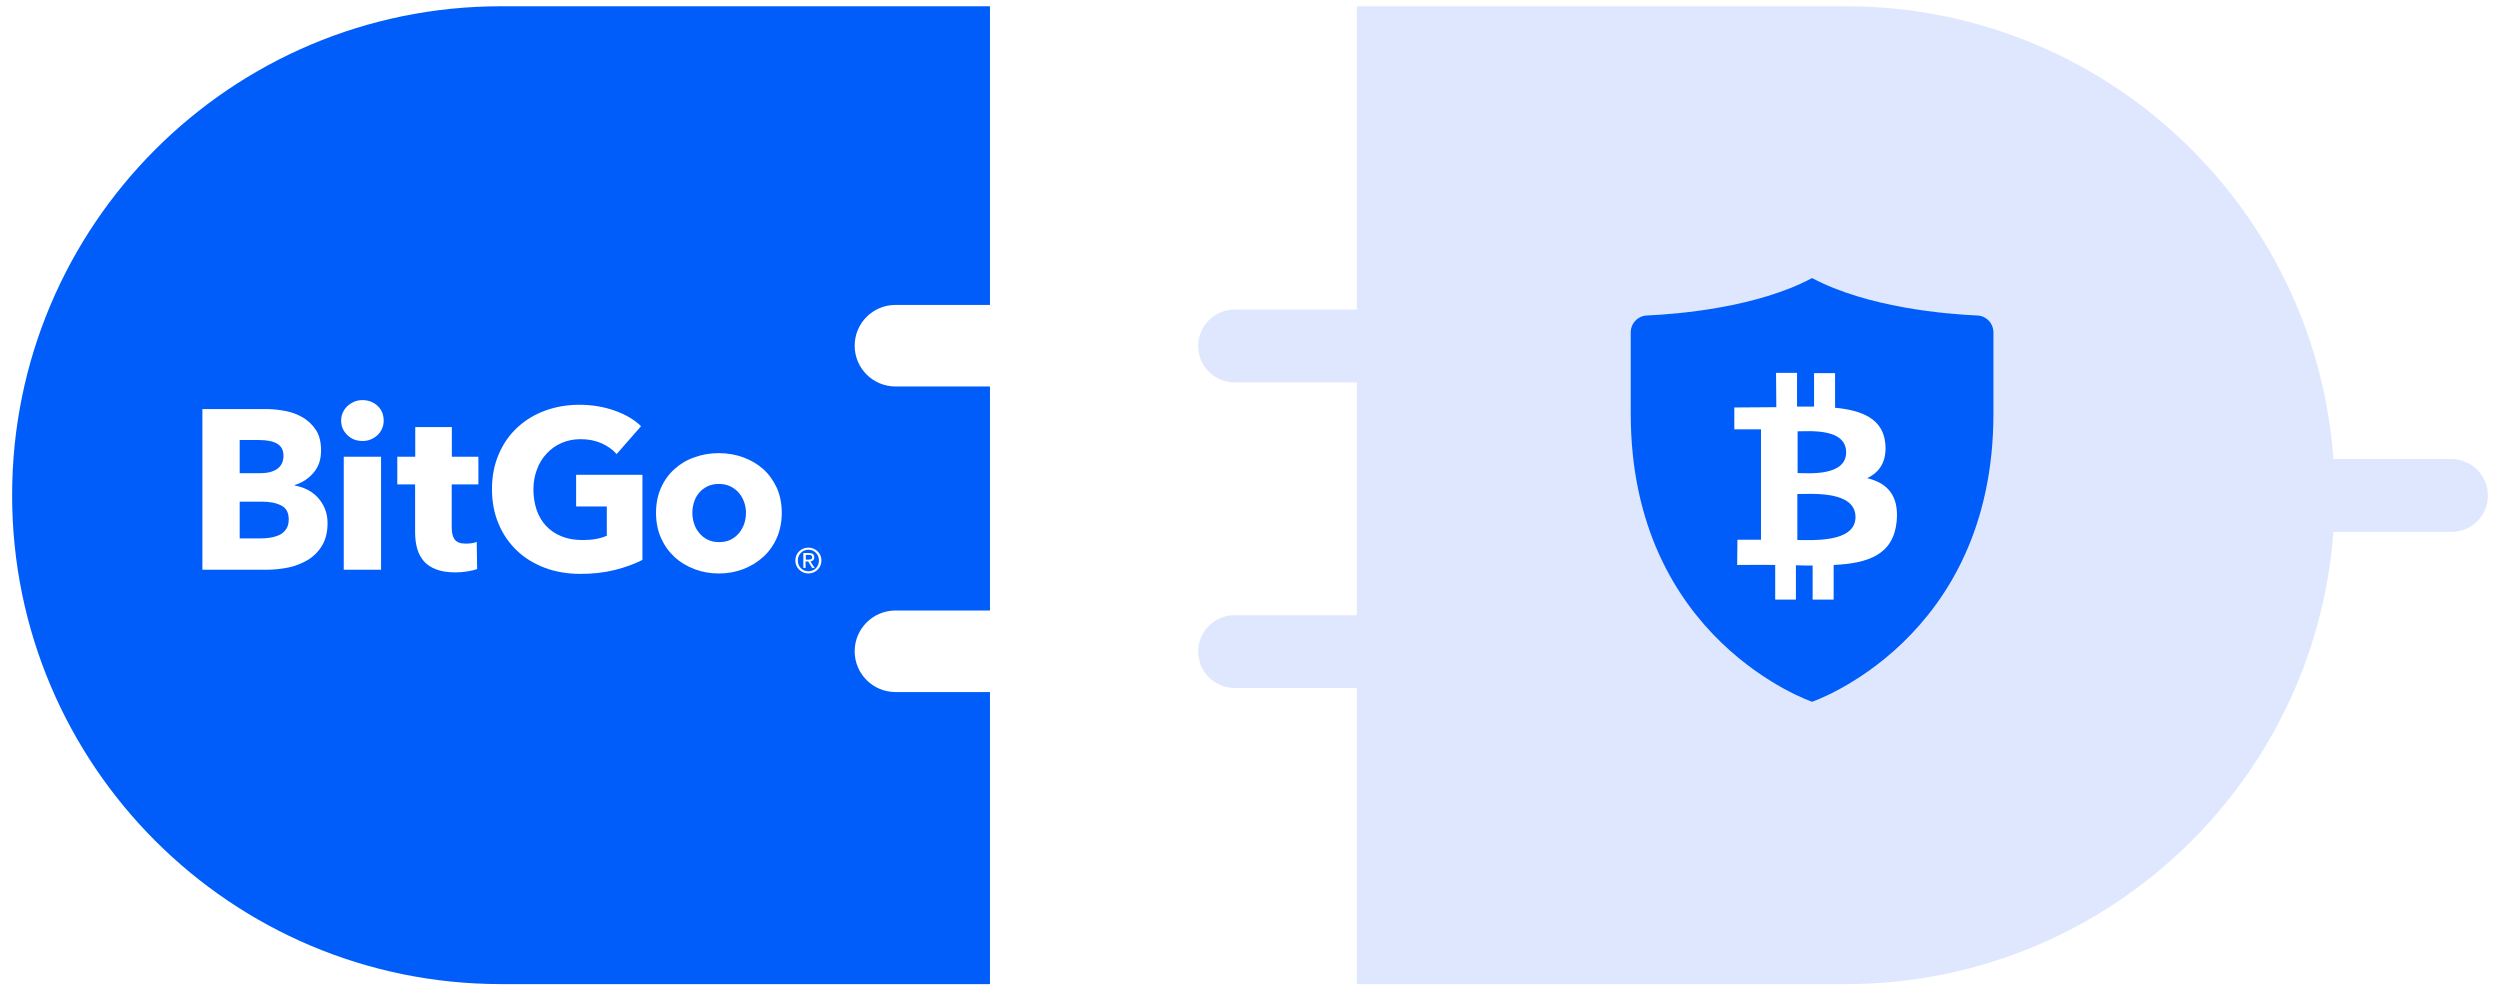 <svg width="206" height="82" viewBox="0 0 206 82" fill="none" xmlns="http://www.w3.org/2000/svg">
<g filter="url(#filter0_b_4_9503)">
<path d="M0.998 40.803C0.998 18.553 19.035 0.516 41.285 0.516H81.573V25.126H73.785C71.929 25.126 70.425 26.63 70.425 28.485C70.425 30.341 71.929 31.845 73.785 31.845H81.573V50.306H73.785C71.929 50.306 70.425 51.81 70.425 53.665C70.425 55.52 71.929 57.024 73.785 57.024H81.573V81.09H41.285C19.035 81.09 0.998 63.053 0.998 40.803Z" fill="#015DFA"/>
</g>
<path d="M26.99 43.099C26.99 43.828 26.842 44.431 26.558 44.921C26.273 45.41 25.886 45.809 25.419 46.105C24.941 46.401 24.406 46.617 23.802 46.754C23.199 46.879 22.573 46.947 21.947 46.947H16.676V33.707H21.947C22.459 33.707 22.983 33.764 23.518 33.866C24.053 33.969 24.543 34.151 24.975 34.413C25.408 34.675 25.761 35.016 26.045 35.449C26.319 35.882 26.455 36.439 26.455 37.111C26.455 37.851 26.262 38.454 25.852 38.933C25.453 39.411 24.93 39.764 24.281 39.968V40.003C24.656 40.071 25.009 40.185 25.339 40.356C25.67 40.526 25.954 40.743 26.193 41.005C26.432 41.266 26.626 41.574 26.774 41.927C26.91 42.268 26.99 42.655 26.99 43.099ZM23.358 37.544C23.358 37.1 23.188 36.77 22.846 36.565C22.505 36.36 21.992 36.257 21.321 36.257H19.75V38.989H21.469C22.072 38.989 22.527 38.864 22.858 38.625C23.199 38.375 23.358 38.01 23.358 37.544ZM23.791 42.792C23.791 42.245 23.586 41.858 23.176 41.654C22.767 41.437 22.22 41.335 21.526 41.335H19.75V44.363H21.548C21.799 44.363 22.061 44.34 22.323 44.295C22.584 44.249 22.835 44.169 23.051 44.067C23.267 43.953 23.45 43.794 23.586 43.589C23.723 43.384 23.791 43.122 23.791 42.792Z" fill="white"/>
<path d="M31.616 34.663C31.616 34.902 31.57 35.118 31.479 35.323C31.388 35.528 31.263 35.711 31.104 35.858C30.944 36.007 30.762 36.12 30.546 36.211C30.329 36.303 30.102 36.337 29.863 36.337C29.362 36.337 28.952 36.177 28.61 35.836C28.269 35.506 28.109 35.107 28.109 34.652C28.109 34.424 28.155 34.208 28.246 34.003C28.337 33.798 28.462 33.616 28.622 33.468C28.781 33.32 28.975 33.194 29.18 33.103C29.396 33.012 29.623 32.967 29.874 32.967C30.113 32.967 30.341 33.012 30.557 33.092C30.773 33.183 30.967 33.297 31.115 33.445C31.274 33.593 31.399 33.775 31.491 33.98C31.57 34.196 31.616 34.424 31.616 34.663ZM28.326 37.635H31.399V46.947H28.326V37.635Z" fill="white"/>
<path d="M37.222 39.912V43.475C37.222 43.919 37.301 44.238 37.472 44.466C37.643 44.682 37.939 44.796 38.383 44.796C38.531 44.796 38.691 44.785 38.861 44.762C39.032 44.739 39.169 44.705 39.282 44.648L39.317 46.891C39.1 46.971 38.839 47.028 38.508 47.084C38.178 47.141 37.859 47.164 37.529 47.164C36.903 47.164 36.379 47.084 35.958 46.925C35.537 46.766 35.195 46.549 34.934 46.253C34.683 45.957 34.49 45.616 34.376 45.206C34.262 44.796 34.205 44.352 34.205 43.851V39.912H32.736V37.635H34.216V35.188H37.233V37.635H39.419V39.912H37.222Z" fill="white"/>
<path d="M50.649 46.969C49.783 47.186 48.838 47.288 47.814 47.288C46.755 47.288 45.776 47.117 44.888 46.787C44 46.446 43.226 45.979 42.588 45.364C41.951 44.749 41.438 44.021 41.086 43.167C40.721 42.313 40.539 41.357 40.539 40.309C40.539 39.251 40.721 38.294 41.097 37.429C41.461 36.564 41.974 35.835 42.622 35.232C43.271 34.629 44.034 34.162 44.899 33.843C45.776 33.524 46.709 33.353 47.723 33.353C48.77 33.353 49.738 33.513 50.637 33.832C51.537 34.15 52.265 34.572 52.823 35.118L50.808 37.418C50.501 37.053 50.079 36.758 49.578 36.53C49.066 36.302 48.486 36.188 47.837 36.188C47.279 36.188 46.755 36.291 46.288 36.496C45.81 36.701 45.4 36.985 45.059 37.361C44.706 37.725 44.433 38.169 44.25 38.67C44.057 39.171 43.954 39.729 43.954 40.321C43.954 40.936 44.045 41.493 44.216 42.006C44.387 42.518 44.649 42.962 44.99 43.326C45.332 43.691 45.753 43.987 46.266 44.192C46.766 44.397 47.347 44.499 47.996 44.499C48.372 44.499 48.725 44.476 49.066 44.419C49.396 44.362 49.715 44.271 50 44.146V41.733H47.472V39.126H52.937V46.138C52.265 46.48 51.514 46.753 50.649 46.969Z" fill="white"/>
<path d="M64.417 42.256C64.417 43.019 64.28 43.702 64.007 44.328C63.733 44.943 63.358 45.467 62.88 45.899C62.401 46.332 61.855 46.662 61.229 46.901C60.603 47.14 59.943 47.254 59.225 47.254C58.531 47.254 57.859 47.14 57.233 46.901C56.607 46.662 56.049 46.332 55.582 45.899C55.115 45.467 54.74 44.943 54.467 44.328C54.193 43.713 54.057 43.019 54.057 42.256C54.057 41.493 54.193 40.81 54.467 40.195C54.74 39.581 55.115 39.068 55.582 38.647C56.049 38.226 56.595 37.896 57.233 37.679C57.859 37.452 58.531 37.338 59.225 37.338C59.931 37.338 60.603 37.452 61.229 37.679C61.855 37.907 62.401 38.226 62.88 38.647C63.358 39.068 63.722 39.592 64.007 40.195C64.28 40.81 64.417 41.493 64.417 42.256ZM61.468 42.256C61.468 41.96 61.422 41.664 61.32 41.379C61.218 41.095 61.081 40.844 60.887 40.617C60.705 40.4 60.466 40.218 60.193 40.082C59.92 39.945 59.601 39.877 59.237 39.877C58.872 39.877 58.553 39.945 58.28 40.082C58.007 40.218 57.779 40.4 57.597 40.617C57.415 40.833 57.279 41.083 57.187 41.379C57.096 41.664 57.051 41.96 57.051 42.256C57.051 42.552 57.096 42.848 57.187 43.133C57.279 43.417 57.415 43.679 57.609 43.907C57.791 44.135 58.03 44.328 58.303 44.465C58.576 44.601 58.895 44.67 59.259 44.67C59.624 44.67 59.943 44.601 60.216 44.465C60.489 44.328 60.717 44.146 60.91 43.907C61.092 43.679 61.24 43.417 61.331 43.133C61.422 42.848 61.468 42.552 61.468 42.256Z" fill="white"/>
<path d="M66.617 45.125C67.197 45.125 67.687 45.58 67.687 46.184C67.687 46.798 67.186 47.254 66.617 47.254C66.036 47.254 65.535 46.798 65.535 46.184C65.535 45.569 66.025 45.125 66.617 45.125ZM66.617 45.296C66.127 45.296 65.74 45.683 65.74 46.184C65.74 46.708 66.127 47.072 66.617 47.072C67.106 47.072 67.482 46.696 67.482 46.184C67.482 45.672 67.095 45.296 66.617 45.296ZM66.389 46.798H66.195V45.569H66.662C66.958 45.569 67.095 45.683 67.095 45.922C67.095 46.138 66.958 46.241 66.776 46.264L67.129 46.798H66.924L66.594 46.264H66.378V46.798H66.389ZM66.389 46.115H66.617C66.844 46.115 66.924 46.047 66.924 45.91C66.924 45.797 66.867 45.728 66.651 45.728H66.4V46.115H66.389Z" fill="white"/>
<path fill-rule="evenodd" clip-rule="evenodd" d="M192.271 43.828C190.725 64.665 173.328 81.09 152.096 81.09L111.808 81.09L111.808 56.69H101.73C100.074 56.69 98.731 55.347 98.731 53.69C98.731 52.033 100.074 50.69 101.73 50.69H111.808L111.808 31.51H101.73C100.074 31.51 98.731 30.166 98.731 28.51C98.731 26.853 100.074 25.51 101.73 25.51H111.808L111.808 0.516L152.096 0.516C173.345 0.516 190.752 16.967 192.275 37.828H202.003C203.659 37.828 205.003 39.171 205.003 40.828C205.003 42.484 203.659 43.828 202.003 43.828H192.271Z" fill="#DFE7FF"/>
<path d="M149.316 57.826C149.316 57.826 164.259 52.752 164.259 34.09V27.379C164.259 26.654 163.698 26.046 162.973 25.999C160.26 25.882 153.829 25.321 149.316 22.912C144.803 25.321 138.372 25.882 135.659 25.999C134.934 26.046 134.373 26.654 134.373 27.379V34.09C134.373 52.752 149.316 57.826 149.316 57.826Z" fill="#015DFA"/>
<path d="M155.349 36.545C155.162 34.511 153.431 33.809 151.21 33.599V30.746H149.479V33.505C149.035 33.505 148.544 33.505 148.076 33.505V30.723H146.346L146.369 33.552C145.995 33.552 142.908 33.576 142.908 33.576V35.376H145.106V44.473H143.165L143.142 46.554C143.142 46.554 145.878 46.531 146.276 46.554V49.407H147.983V46.578C148.45 46.601 148.918 46.601 149.362 46.601V49.407H151.093V46.554C153.993 46.414 156.004 45.689 156.284 42.976C156.495 40.802 155.489 39.796 153.852 39.398C154.858 38.931 155.489 38.042 155.349 36.545ZM152.894 42.626C152.87 44.754 149.246 44.496 148.1 44.496V40.708C149.246 40.708 152.917 40.404 152.894 42.626ZM152.122 37.294C152.099 39.235 149.082 39.001 148.123 38.978V35.54C149.082 35.54 152.145 35.259 152.122 37.294Z" fill="white"/>
<defs>
<filter id="filter0_b_4_9503" x="-274.002" y="-274.484" width="630.574" height="630.574" filterUnits="userSpaceOnUse" color-interpolation-filters="sRGB">
<feFlood flood-opacity="0" result="BackgroundImageFix"/>
<feGaussianBlur in="BackgroundImageFix" stdDeviation="137.5"/>
<feComposite in2="SourceAlpha" operator="in" result="effect1_backgroundBlur_4_9503"/>
<feBlend mode="normal" in="SourceGraphic" in2="effect1_backgroundBlur_4_9503" result="shape"/>
</filter>
</defs>
</svg>
